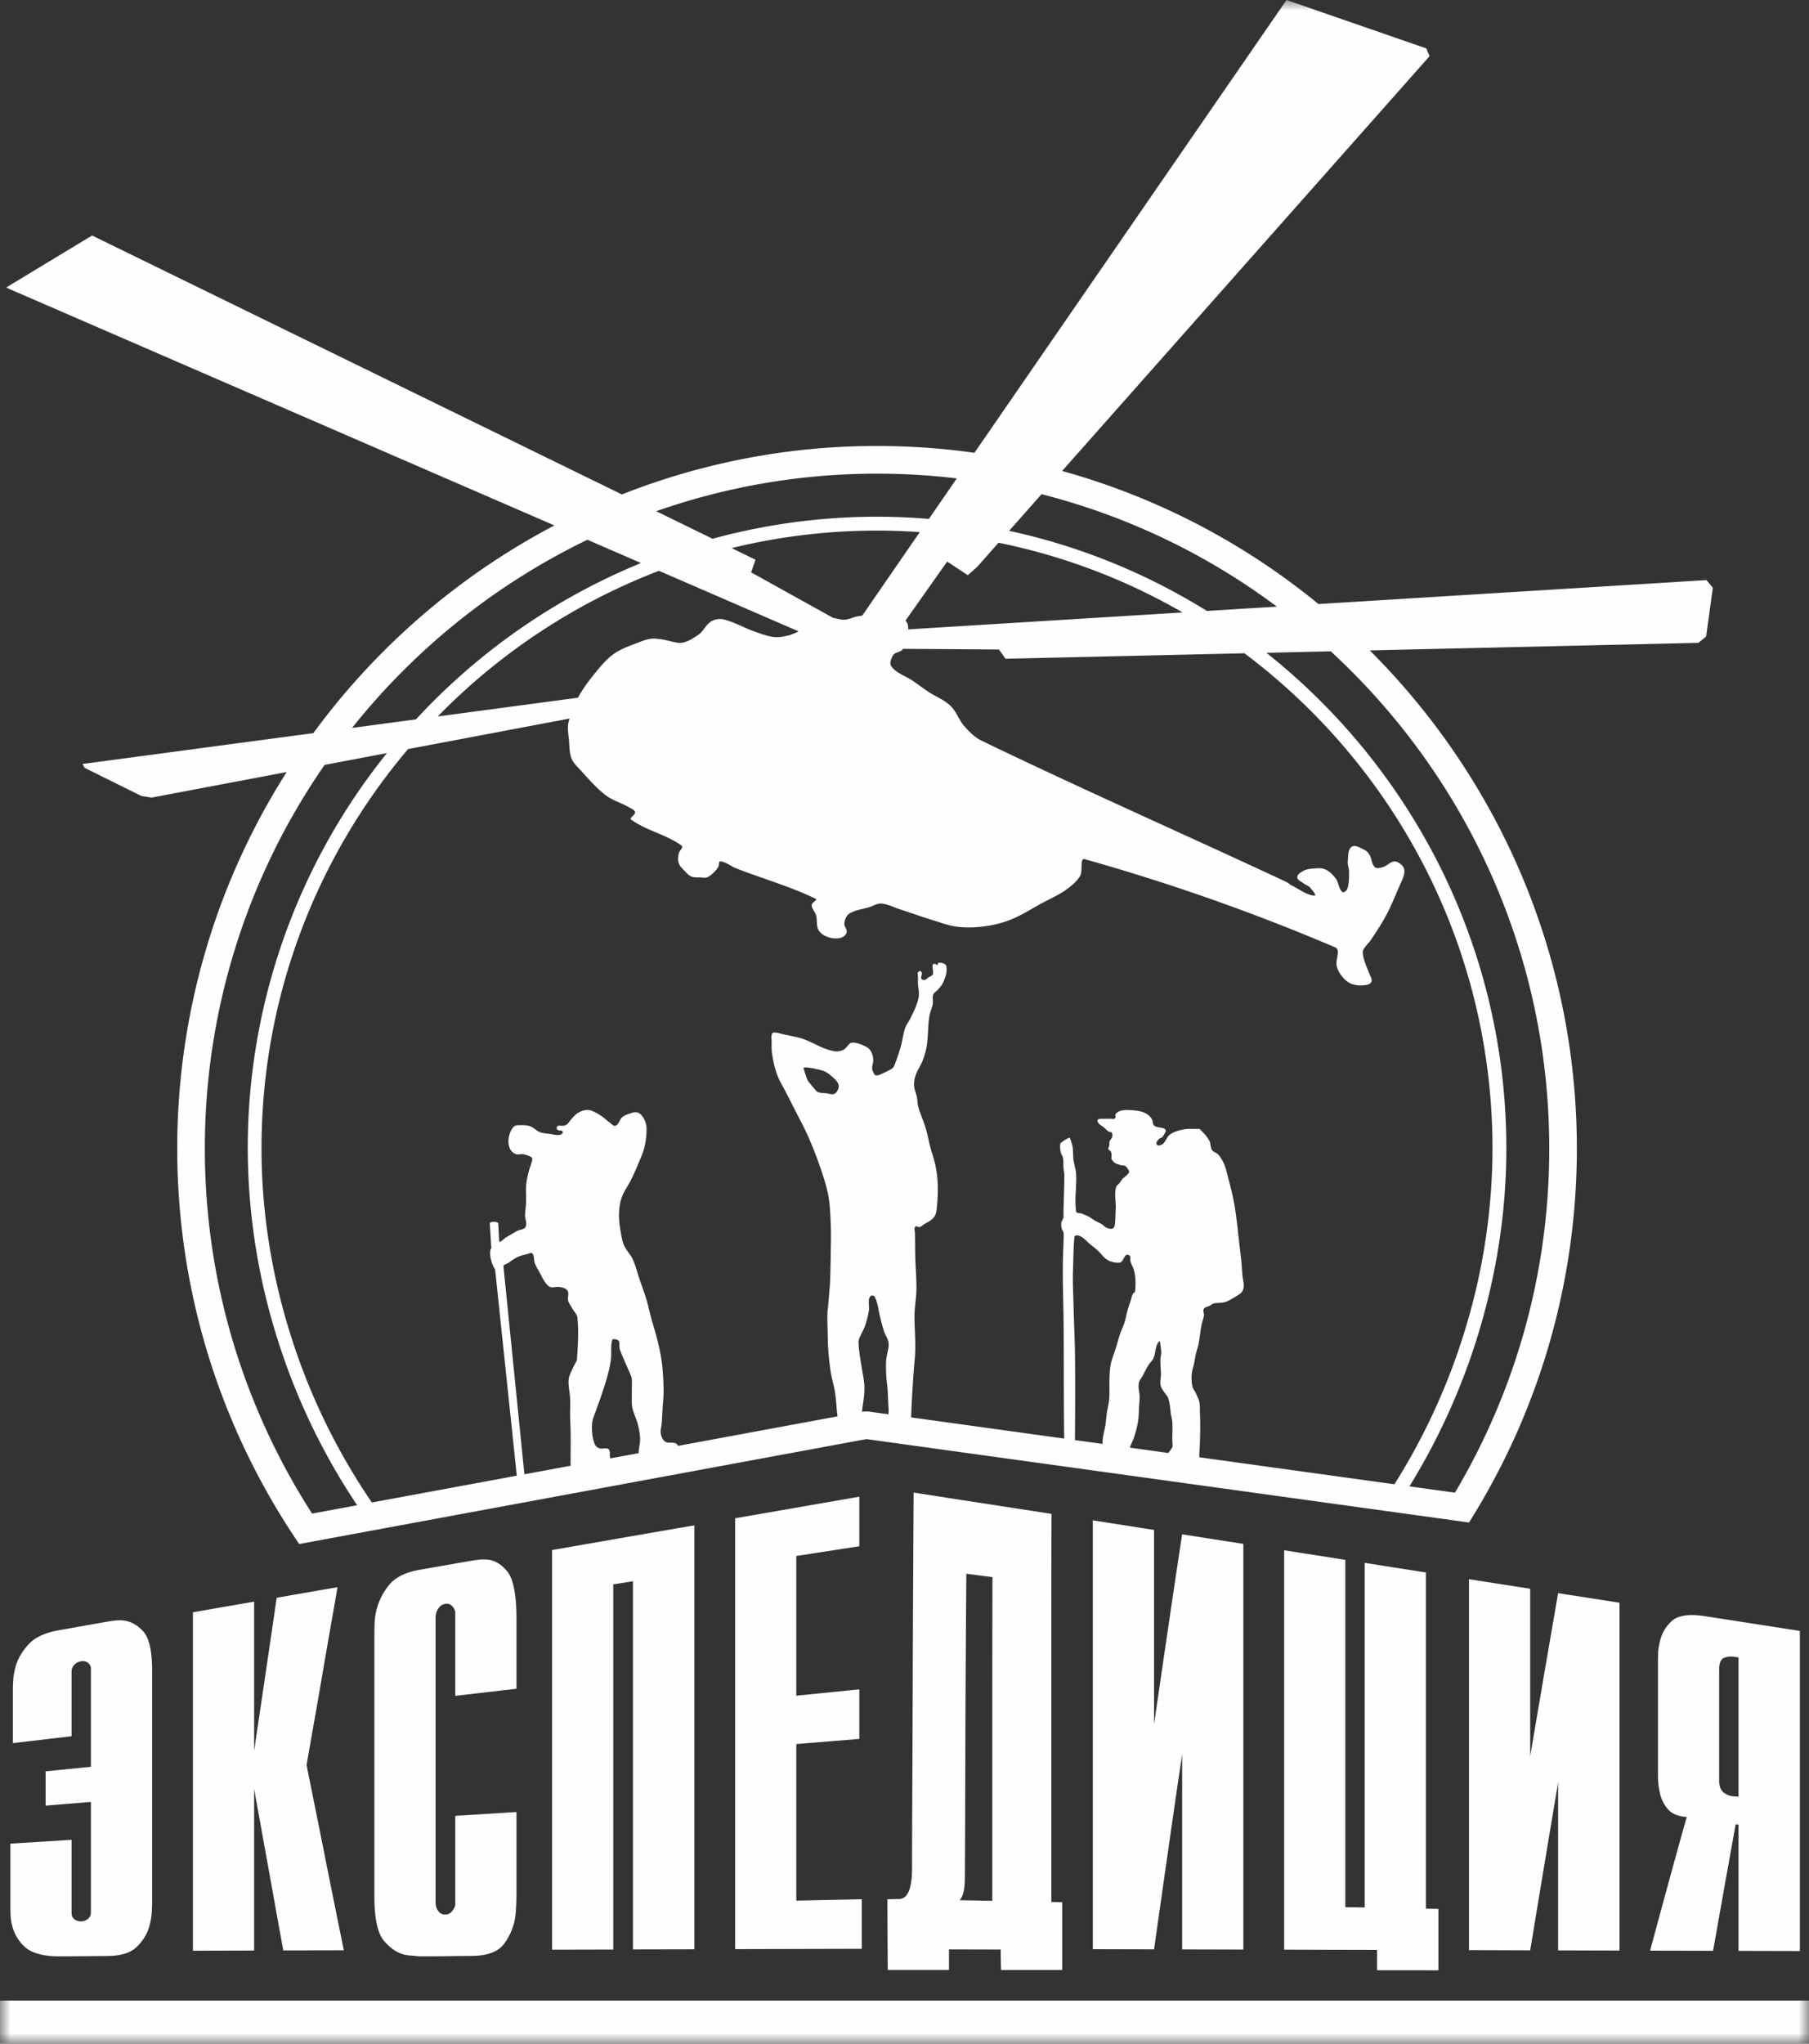 <svg xmlns="http://www.w3.org/2000/svg" xmlns:xlink="http://www.w3.org/1999/xlink" width="85" height="96" viewBox="0 0 85 96">
    <rect x="0" y="0" width="85" height="96" fill="#333333" stroke="none"/>
    <defs>
        <path id="a" d="M85 96V0H0v96h85z"/>
    </defs>
    <g fill="none" fill-rule="evenodd">
        <mask id="b" fill="#fff">
            <use xlink:href="#a"/>
        </mask>
        <path fill="#FEFEFE" d="M81.688 77.856c-.076-.009-.151-.021-.219-.03a.893.893 0 0 0-.47.055c-.143.059-.22.245-.22.554v5.189c0 .274.068.463.203.572a.843.843 0 0 0 .487.187l.219.016v-6.543zM77.534 91.63c.286-1.06.571-2.116.858-3.164.285-1.045.571-2.082.865-3.115-.411-.027-.708-.15-.9-.381a1.676 1.676 0 0 1-.36-.73c-.032-.157-.064-.308-.076-.457a4.44 4.44 0 0 1-.017-.374v-5.391c0-.127.004-.266.008-.41.005-.147.037-.291.068-.441.078-.383.25-.719.555-1.004.3-.283.823-.36 1.58-.243 1.48.23 2.969.459 4.457.692v15.036l-2.884-.007v-5.932l-.135-.009c-.176.982-.354 1.966-.53 2.953l-.53 2.984-2.959-.007zm-8.51-.022V74.182l2.876.448V82.494l.656-3.852a2163 2163 0 0 1 .656-3.803c.958.147 1.917.296 2.884.448v16.338l-2.884-.007V83.728a2599.293 2599.293 0 0 0-1.312 7.888c-.959-.002-1.917-.007-2.875-.009zm-8.685-.022V72.824c.958.149 1.917.298 2.875.45V89.586l.908.016V73.414c.96.151 1.917.3 2.876.452v15.792l.589.014v2.883c-.967-.002-1.926-.002-2.884-.002v-.957c-1.455-.002-2.91-.007-4.364-.011zm-8.989-.023V71.418c.959.15 1.917.301 2.876.45v9.123c.218-1.498.437-2.995.656-4.482.218-1.48.437-2.962.664-4.436.959.152 1.917.3 2.876.452V91.58l-2.876-.007v-9.167a717.71 717.71 0 0 0-.664 4.56c-.22 1.528-.438 3.064-.656 4.603l-2.876-.007zm-6.264-2.302l1.539.031v-7.602c0-2.534 0-5.069.008-7.605l-1.228-.16c-.016 2.329-.033 4.656-.042 6.985-.008 2.33-.011 4.661-.025 6.988-.003.541.009 1.093-.252 1.363zm-3.372 3.275c-.008-.858-.017-2.46-.017-3.32.177-.002.353-.01.53-.009.505.005.625-.69.627-1.448.006-2.941.025-5.883.033-8.825.009-2.939.025-5.88.042-8.822 2.086.327 4.385.677 6.479 1.002-.009 3.04-.009 6.08-.009 9.117v9.114c.169.003.337.005.513.01v3.185c-.958 0-1.917 0-2.876-.002a35.98 35.98 0 0 1-.016-.96c-.816-.001-1.623-.004-2.43-.006v.964h-2.876zm-7.172-.975V71.321c1.942-.339 3.884-.673 5.835-1.014v2.327c-.992.154-1.976.308-2.96.457v6.564c.984-.098 1.968-.198 2.96-.298v2.327l-2.96.243v7.355l3.078-.067v2.33l-5.953.015zm-8.602.025V72.813c2.228-.388 4.456-.776 6.685-1.16v19.914l-2.885.006V74.28l-.924.144v17.155l-2.876.007zm-4.55-6.287l2.877-.18v3.765c0 .163 0 .341-.009.54a7.02 7.02 0 0 1-.042.583c-.06.47-.24.904-.521 1.291-.282.388-.79.575-1.539.58-.816.004-1.623.025-2.43.02-.101-.001-.202-.022-.303-.03-.109-.007-.219-.012-.328-.03-.379-.065-.72-.288-1.034-.644-.316-.359-.47-1.058-.47-2.102V76.9c0-.165.003-.35.008-.56a3.014 3.014 0 0 1 .648-1.844c.294-.383.78-.634 1.462-.754.807-.141 1.615-.284 2.43-.425.11-.019.219-.035.345-.05.126-.014.244-.012.362-.008.352.013.682.19.975.541.295.353.446 1.09.446 2.207v3.322l-2.876.334v-3.879c0-.015.005-.036 0-.064a.545.545 0 0 0-.16-.288.33.33 0 0 0-.303-.091.459.459 0 0 0-.302.176.779.779 0 0 0-.143.298.39.39 0 0 1-.009.076.388.388 0 0 0-.008.076v13.424c0 .028.004.051.008.073a.381.381 0 0 1 .009.075.633.633 0 0 0 .143.272.375.375 0 0 0 .302.125.388.388 0 0 0 .303-.145c.082-.097.14-.2.16-.314.005-.028 0-.051 0-.064v-4.115zM9.065 91.634V75.738c.959-.169 1.917-.336 2.876-.5v7.003l.53-3.572.53-3.614c.95-.167 1.9-.332 2.858-.497-.244 1.412-.495 2.817-.731 4.211-.235 1.39-.488 2.773-.723 4.144.285 1.432.58 2.868.866 4.314.286 1.454.588 2.915.883 4.387l-2.842.006c-.236-1.276-.463-2.552-.69-3.816l-.681-3.768v7.589c-.959.002-1.917.007-2.876.009zM.488 86.605l2.875-.18v3.43c0 .117.033.21.101.273a.41.41 0 0 0 .219.112c.025.01.042.017.059.017.016 0 .042 0 .067-.002a.532.532 0 0 0 .32-.113.374.374 0 0 0 .142-.308v-5.188l-2.127.173v-1.612c.706-.07 1.413-.142 2.127-.214v-4.638c0-.006.002-.016 0-.027a.367.367 0 0 0-.142-.222c-.079-.065-.186-.088-.32-.067a.535.535 0 0 0-.32.169.447.447 0 0 0-.126.31v3.04l-2.758.325v-2.48c0-.124.005-.288.017-.491.013-.203.05-.414.118-.646.1-.35.3-.69.597-1.018.3-.331.774-.552 1.42-.666.75-.13 1.497-.27 2.246-.398.117-.02.244-.04.378-.056.135-.015.27-.022.412-.006.337.036.651.203.934.507.28.302.42.918.42 1.83V89.305c0 .136-.004.31-.017.52-.012.209-.048.427-.109.65-.099.359-.294.683-.589.973-.294.29-.756.43-1.395.434-.766.004-1.522.018-2.28.015-.764-.002-1.294-.163-1.605-.456a1.935 1.935 0 0 1-.58-.987 2.474 2.474 0 0 1-.076-.496c-.004-.16-.008-.31-.008-.448v-2.904zM0 96h85v-2.024H0V96zm41.21-75.05c1.552 0 3.08.108 4.576.32L60.45 0l6.567 2.274.155.364-17.266 19.486a32.804 32.804 0 0 1 12.045 6.251l18.228-1.125.302.36-.314 2.286-.36.302-15.447.355.082.081c5.956 5.979 9.65 14.23 9.65 23.32 0 3.091-.43 6.09-1.23 8.936a32.92 32.92 0 0 1-3.613 8.266l-.222.362-.416-.057-27.9-3.86-26.235 4.852-.419.078-.236-.357a32.967 32.967 0 0 1-4.095-8.707 32.922 32.922 0 0 1-1.397-9.514 32.87 32.87 0 0 1 5.142-17.686l-6.35 1.2-.481-.078-2.668-1.323-.094-.178 10.845-1.45a33.216 33.216 0 0 1 11.327-9.756L.284 13.508l4.044-2.445 24.893 12.163A32.535 32.535 0 0 1 41.21 20.95zM29.541 37.915c-.353-.204-.763-.314-1.086-.563-.448-.344-.815-.783-1.2-1.197-.15-.163-.323-.323-.402-.53-.1-.26-.094-.552-.117-.83-.023-.293-.091-.597-.02-.882l.043-.159-7.586 1.434c-4.29 5.066-6.885 11.62-6.885 18.764 0 3.042.5 6.082 1.434 8.97a29.752 29.752 0 0 0 3.751 7.657l6.814-1.26a.065.065 0 0 1-.007-.022l-1.012-9.63c-.007-.068-.065-.12-.092-.184-.093-.223-.17-.494-.138-.739.006-.048.05-.09.046-.138l-.069-1.132c-.006-.109.391-.105.397.004l.042.813c.008.144.239-.126.366-.193.164-.087.32-.19.483-.277.128-.068.327-.056.391-.185.083-.166-.026-.37-.023-.554.005-.201.04-.4.046-.6.009-.24-.01-.478 0-.717.013-.295.083-.57.161-.854.02-.073.186-.476.116-.531-.117-.091-.27-.13-.414-.162-.105-.023-.22.033-.323 0-.26-.083-.353-.322-.368-.577-.012-.216.093-.564.253-.716.059-.055.15-.067.23-.07.177-.005.361-.008.53.047.17.056.293.213.46.277.16.061.336.066.506.092.153.025.423.107.552-.023.027-.027.03-.09 0-.115-.063-.05-.173-.012-.23-.07-.038-.037-.046-.133 0-.161.085-.053.2-.003.299-.023a.35.35 0 0 0 .161-.07c.082-.071.132-.174.207-.253.094-.099.183-.207.3-.278.207-.125.435-.186.666-.092.162.066.314.158.46.254.123.082.223.194.345.277.094.064.194.203.3.162.153-.06.176-.283.299-.393a.881.881 0 0 1 .322-.161c.126-.041.262-.1.39-.07.254.062.426.46.438.693.015.31-.024.622-.092.924-.063.28-.19.542-.3.808-.105.258-.22.513-.344.762-.122.243-.287.465-.391.716-.213.51-.19 1.13-.092 1.663.041.225.07.458.16.669.104.241.306.43.415.67.138.303.214.63.322.947.107.315.226.627.322.946.08.266.134.54.207.808.096.355.21.706.299 1.063.119.471.217.945.253 1.431.024.323.046.646.046.97 0 .27-.03.539-.046.808-.015.247-.026.493-.046.74-.011.138-.055.276-.046.415.011.174.099.397.276.462.136.05.412-.035.506.115l.034.054 7.494-1.386a.289.289 0 0 0-.002-.02c-.05-.366-.06-.738-.116-1.103-.05-.323-.151-.636-.202-.958-.055-.346-.09-.696-.116-1.045-.022-.3-.02-.6-.03-.9 0 0-.028-.755 0-.958.03-.203.117-1.336.117-1.336.01-.435.024-.87.029-1.306.005-.474.02-.949 0-1.423-.02-.446-.032-.896-.116-1.335-.09-.475-.248-.936-.405-1.394a17.705 17.705 0 0 0-.55-1.393c-.165-.376-.364-.737-.55-1.103-.161-.32-.329-.638-.49-.959-.137-.27-.302-.528-.406-.812-.11-.3-.179-.615-.231-.93-.035-.21-.03-.425-.03-.638 0-.126-.033-.268.03-.378.054-.095.383.01.463.03.328.076.664.123.983.232.34.115.65.304.983.435.16.063.325.11.492.145a.7.7 0 0 0 .456-.089c.112-.076.177-.208.286-.287.16-.116.667.107.81.198.204.131.311.476.258.725-.054.253-.065.312.077.549.032.054.167.038.214.018.208-.092.416-.185.609-.305a.295.295 0 0 0 .107-.144c.116-.294.217-.594.304-.898.08-.277.103-.57.197-.843.056-.168.173-.308.25-.467.151-.313.34-.675.394-1.024.032-.209-.025-.404-.037-.61-.006-.113 0-.227 0-.34 0-.06-.023-.126 0-.18.043-.099.162-.096.18.018.013.088-.055.187-.018.269.023.052.105.063.16.054.064-.01.108-.072.162-.108.071-.048.172-.069.214-.144.065-.113-.117-.52.09-.502.045.003.08.063.125.053.031-.006.006-.077.036-.09.095-.04.291.013.357.09.063.074.04.347.018.431-.038.149-.09.295-.16.431-.056.106-.139.196-.215.287-.073.088-.194.144-.233.252-.05.135.007.29-.018.43-.035.196-.128.379-.16.575-.083.496-.047 1.015-.144 1.508-.04.203-.103.4-.179.593-.068.174-.171.332-.25.502-.106.23-.168.443-.143.7.016.167.092.322.125.485.032.16.027.328.072.485.093.33.24.641.34.97.086.288.138.587.214.879.079.3.185.594.25.898.13.6.135 1.275.072 1.885-.014.139-.018.284-.072.413-.102.243-.312.324-.518.448-.078.047-.145.12-.233.144-.053.015-.108-.052-.16-.036-.117.036-.056.228-.054.305.01.395.007.79.017 1.185.014.491.06.981.054 1.472-.005.396-.082.79-.09 1.185-.01.533.044 1.065.036 1.598-.004.342-.047.682-.071 1.023a61.4 61.4 0 0 0-.125 2.207l7.193.995c-.027-1.853-.012-3.707-.03-5.56-.01-.947-.05-1.892-.03-2.84.005-.299.023-.597.03-.896.003-.123.018-.248 0-.37-.011-.073-.07-.13-.087-.202a.712.712 0 0 1-.02-.267c.013-.089.082-.16.102-.248.015-.067-.001-.137 0-.206.012-.597.041-1.194.041-1.792 0-.117-.032-.233-.04-.35-.012-.15.005-.304-.022-.453-.015-.088-.086-.16-.102-.247-.026-.142-.057-.293-.02-.433.01-.043.4-.29.43-.268.041.031.137.38.144.433.028.204.015.413.041.618.029.222.112.436.123.66.03.582-.083 1.172 0 1.75.014.095.179.066.267.103.11.046.223.088.328.144.106.057.2.135.304.195.102.06.213.101.314.163.07.044.122.119.197.152.275.12.397.081.419-.21.018-.252.023-.506.035-.758.008-.19-.105-.887.081-1.027.093-.07.232-.291.232-.291.075-.066.3-.229.314-.327.009-.061-.128-.25-.186-.28-.06-.03-.133-.017-.197-.035-.198-.055-.342-.091-.442-.291-.022-.046.005-.102 0-.152-.006-.067-.006-.138-.035-.198-.024-.05-.103-.064-.116-.117-.014-.059.037-.116.047-.175.01-.062-.01-.128.011-.187.042-.12.135-.129.128-.291-.008-.196-.084-.112-.198-.187-.078-.051-.137-.127-.209-.187-.102-.084-.281-.152-.29-.303-.007-.112.173-.09.244-.093.124-.005.248 0 .372 0 .084 0 .201.041.232-.07.012-.045-.026-.101 0-.14.163-.245.58-.206.825-.187.35.027.718.104.895.443.04.076.02.177.07.245.129.177.512.066.57.257.016.056-.127.278-.164.315-.04.04-.111.04-.15.082-.085.088-.2.216-.059.303.05.031.208-.038.244-.07.12-.106.167-.288.28-.397.199-.193.672-.303.94-.303h.5c.177.178.347.344.465.572.069.132.025.313.14.443.075.085.204.111.279.198.304.357.372.747.485 1.188.081.315.164.629.226.948.129.666.19 1.345.267 2.018.034.296.073.59.102.886.022.223.028.447.052.67.027.251.123.452-.01.7-.063.116-.276.23-.39.298-.155.092-.314.193-.493.227-.152.03-.311.016-.462.051-.068.017-.122.07-.184.103-.092.05-.225.055-.277.145-.055.094.016.218 0 .327-.02.141-.077.275-.106.415-.066.308-.085.622-.148.926-.03.15-.086.294-.12.443-.033.142-.05.287-.08.43-.032.148-.083.293-.107.443-.032.197-.026.495.027.684.028.102.103.186.147.282.063.14.14.279.173.43.035.152.021.313.027.47.026.653.014 1.293-.027 1.945-.002.038-.002.105-.003.18l9.17 1.269a30.034 30.034 0 0 0 3.326-7.279 29.235 29.235 0 0 0 1.282-8.492c0-9.503-4.589-17.964-11.657-23.265l-11.227.258-.303-.434-4.506-.033a.904.904 0 0 1-.03.037c-.107.129-.341.114-.433.255-.1.153-.195.395-.085.54.24.319.663.44.991.664.25.17.492.354.744.522.343.227.743.377 1.04.662.281.269.399.674.657.965.23.258.485.517.796.667 4.733 2.287 9.545 4.405 14.307 6.629.107.05.192.137.298.189.34.167.659.43 1.035.466.145.014-.108-.277-.204-.387-.077-.089-.205-.116-.297-.19-.108-.086-.296-.148-.3-.286-.003-.139.166-.233.287-.3.13-.075.287-.098.436-.109.196-.014.407-.042.587.036.201.086.365.254.498.429.141.186.131.477.307.63.072.062.21-.063.24-.153.086-.249.076-.522.08-.785.003-.164-.076-.326-.06-.489.024-.236-.012-.55.18-.69.163-.118.405.052.589.134.105.046.189.14.25.239.11.18.098.441.257.582.097.086.265.027.39-.01.189-.054.335-.252.531-.256.153-.004.301.114.396.235.07.091.078.229.057.342-.04.209-.147.399-.23.593-.195.45-.377.905-.605 1.337-.21.396-.46.77-.706 1.143-.115.174-.282.314-.38.499-.123.233.27 1.072.27 1.072.035.146.17.302.107.438-.06.126-.249.146-.387.156a1.284 1.284 0 0 1-.588-.084 1.075 1.075 0 0 1-.398-.334 1.26 1.26 0 0 1-.255-.484c-.068-.287.201-.766-.069-.88a97.042 97.042 0 0 0-11.76-4.14c-.263-.073-.083.557-.227.79-.164.264-.415.471-.668.651-.345.245-.738.413-1.11.614-.48.26-.94.561-1.446.768a5.046 5.046 0 0 1-1.213.322c-.435.06-.88.08-1.317.03-.404-.046-.79-.198-1.179-.316-.512-.155-1.015-.34-1.524-.503-.295-.095-.578-.25-.885-.274-.185-.015-.357.103-.534.159-.324.103-.682.134-.969.316-.141.09-.21.28-.234.447-.02.148.146.292.108.438-.032.124-.164.221-.287.252-.19.047-.402.03-.587-.036-.175-.062-.357-.17-.447-.333-.111-.202-.052-.46-.113-.683-.046-.17-.202-.31-.206-.485-.003-.118.294-.247.188-.298-1.2-.586-2.499-.945-3.742-1.433-.251-.099-.472-.3-.74-.326-.087-.008-.049.17-.092.247a1.08 1.08 0 0 1-.19.25c-.1.096-.206.199-.335.252-.09.037-.196.011-.293.007-.147-.007-.302.012-.44-.04-.12-.044-.21-.146-.298-.237-.114-.118-.245-.233-.302-.385-.052-.138-.033-.296-.01-.441.02-.138.25-.314.137-.395-.72-.521-1.648-.701-2.37-1.22-.107-.076.211-.218.186-.347-.023-.125-.188-.174-.298-.238zM18.18 35.377l-2.928.554a31.583 31.583 0 0 0-5.627 18.022c0 3.175.47 6.243 1.342 9.138a31.673 31.673 0 0 0 3.698 8.009l2.116-.392a30.417 30.417 0 0 1-3.672-7.585 29.9 29.9 0 0 1-1.468-9.17 29.592 29.592 0 0 1 6.539-18.576zm-1.638-1.183l3.003-.402a29.734 29.734 0 0 1 10.575-7.344l-2.52-1.093a31.86 31.86 0 0 0-11.058 8.84zm4.028-.539l6.588-.88c.232-.432.524-.82.873-1.243.64-.775.882-.949 1.874-1.316.281-.105.574-.239.873-.217 1.086.08 1.052.492 2.022-.169.257-.175.338-.452.596-.626a.783.783 0 0 1 .583-.111c.499.11.946.386 1.428.555.307.107.613.231.934.273.226.029.46-.015.682-.065.176-.04.34-.12.504-.196l-6.564-2.846a29.04 29.04 0 0 0-10.393 6.841zm10.265-9.64l2.647 1.293a29.309 29.309 0 0 1 10.164-.932l1.311-1.903a31.554 31.554 0 0 0-3.747-.223c-3.632 0-7.123.623-10.375 1.764zm3.546 1.732l1.118.546-.206.593 3.855 2.14c.18.028.363.093.543.083.216-.013.416-.127.63-.162l.195-.031 2.702-3.92a28.683 28.683 0 0 0-8.837.75zm14.559-2.533l-1.525 1.722c3.34.72 6.473 2.01 9.294 3.763l3.288-.203a31.444 31.444 0 0 0-11.057-5.282zm-2.022 2.281l-1.015 1.147-.431.377-.966-.64-1.963 2.778c.11.093.135.245.132.408l12.892-.796a28.656 28.656 0 0 0-8.649-3.274zm15.61 5.1l-3.024.07c6.86 5.442 11.275 13.864 11.275 23.288 0 2.937-.456 5.873-1.31 8.68a30.744 30.744 0 0 1-3.244 7.189l2.139.295a31.621 31.621 0 0 0 3.252-7.577c.768-2.73 1.179-5.61 1.179-8.587 0-8.73-3.547-16.656-9.27-22.399a31.505 31.505 0 0 0-.998-.959zM26.811 68.767c-.008-.07 0-.139 0-.208 0-.454.008-.909 0-1.362-.004-.224-.02-.447-.023-.67-.004-.277.013-.555 0-.831-.01-.224-.059-.446-.069-.67a1.081 1.081 0 0 1 .023-.346c.054-.186.152-.355.23-.532.045-.1.13-.19.138-.3.046-.645.085-1.296.023-1.94-.017-.174-.17-.307-.253-.461-.062-.115-.152-.22-.184-.347-.032-.127.026-.264 0-.392-.04-.193-.275-.234-.437-.254-.137-.017-.285.049-.414 0-.112-.043-.182-.158-.253-.254-.084-.114-.14-.245-.207-.37-.087-.16-.187-.315-.253-.485-.058-.147-.017-.337-.115-.461-.048-.061-.155.005-.23.023-.156.036-.315.07-.46.139-.157.072-.297.177-.438.277-.066.046-.242.08-.233.161l.984 9.769v.002l2.172-.402a.545.545 0 0 0 0-.086zm3.196-.505c-.005-.085.016-.172.025-.257.013-.124.046-.246.046-.37 0-.273-.06-.57-.138-.831-.07-.233-.184-.454-.23-.693-.04-.204-.02-.415-.023-.623-.004-.239.012-.478 0-.716-.003-.056-.025-.11-.046-.162-.095-.233-.203-.46-.3-.692-.08-.192-.173-.378-.23-.578-.038-.135.059-.373-.138-.415-.067-.015-.188-.044-.207.023-.086.312-.021.649-.068.97-.09.6-.29 1.182-.484 1.754-.065.194-.142.384-.207.578-.066.198-.167.391-.184.6-.025.324-.002.665.115.97a.371.371 0 0 0 .207.208c.13.048.283-.02.414.023.053.017.076.085.092.139.016.051 0 .107 0 .161 0 .046.017.102.03.156l1.326-.245zm11.736-1.826a1.12 1.12 0 0 0 .012-.21c-.025-.335-.03-.671-.053-1.006-.012-.168-.042-.334-.054-.503a9.681 9.681 0 0 1-.018-.52c-.006-.386.043-.52.108-.844a.799.799 0 0 0 0-.341c-.04-.164-.144-.307-.197-.467-.078-.235-.138-.477-.197-.718-.066-.269-.09-.55-.197-.808-.032-.078-.077-.182-.178-.161-.109.021-.136.136-.144.233-.013.161.025.325 0 .485a4.363 4.363 0 0 1-.178.7c-.045.137-.12.263-.18.395-.064.141-.129.233-.125.395.011.393.083.762.144 1.149.043.275.104.548.125.826.032.434-.063.847-.108 1.274v.006l.075-.013.202-.005.963.133zM38.622 51.34c-.072-.01-.147-.016-.213-.049-.048-.024-.078-.075-.114-.115a4.248 4.248 0 0 1-.18-.213c-.062-.08-.135-.154-.18-.246a8.043 8.043 0 0 1-.179-.54c0-.092.508.021.556.032.154.035.314.062.457.131.133.065.249.164.36.263.153.138.342.308.26.54-.035.1-.098.209-.196.246-.112.043-.239-.022-.359-.032-.07-.007-.142-.006-.212-.017zm16.27 16.913c.086-.111.173-.213.192-.274.03-.094 0-.197 0-.295 0-.296.016-.591 0-.886-.007-.127-.048-.25-.067-.376-.037-.26-.043-.512-.133-.765-.022-.06-.07-.108-.107-.16-.106-.152-.233-.288-.254-.484-.017-.152.026-.304.026-.456 0-.224-.03-.448-.026-.672.001-.116.04-.231.04-.348 0-.122-.025-.242-.04-.363-.007-.053-.002-.256-.094-.12-.16.235-.123.49-.227.738-.054.127-.169.218-.24.335-.094.152-.172.312-.255.47-.068.129-.178.245-.2.389-.033.208.037.42.04.631.001.166-.018.33-.027.496-.01.166-.01.332-.027.497-.033.31-.116.631-.214.926-.049.147-.13.281-.174.43a.245.245 0 0 0-.008.039l1.796.248zm-3.085-.426c-.014-.308.087-.594.135-.895.03-.19.038-.385.067-.577.025-.167.07-.33.093-.497.049-.331.02-.624.027-.953.006-.297.01-.608.08-.899.055-.224.146-.437.214-.657.074-.237.135-.477.214-.712.059-.173.146-.335.2-.51.062-.193.093-.395.148-.59.043-.154.098-.304.147-.456.032-.099.049-.203.094-.296.023-.048.1-.067.107-.12.039-.295.032-.715-.054-1.007-.04-.139-.12-.264-.16-.403-.024-.082.017-.182-.027-.255-.03-.048-.108-.074-.16-.053-.105.04-.15.292-.281.349-.131.055-.44-.018-.562-.081-.211-.109-.35-.326-.521-.483-.124-.114-.26-.214-.388-.322-.163-.138-.368-.397-.602-.376-.038.003-.09.029-.093.067-.051.513-.047 1.029-.067 1.543-.023.574.014 1.145.026 1.718.017.757.058 1.511.067 2.269.016 1.34.008 2.677-.002 4.016l1.298.18z" mask="url(#b)"/>
    </g>
</svg>

